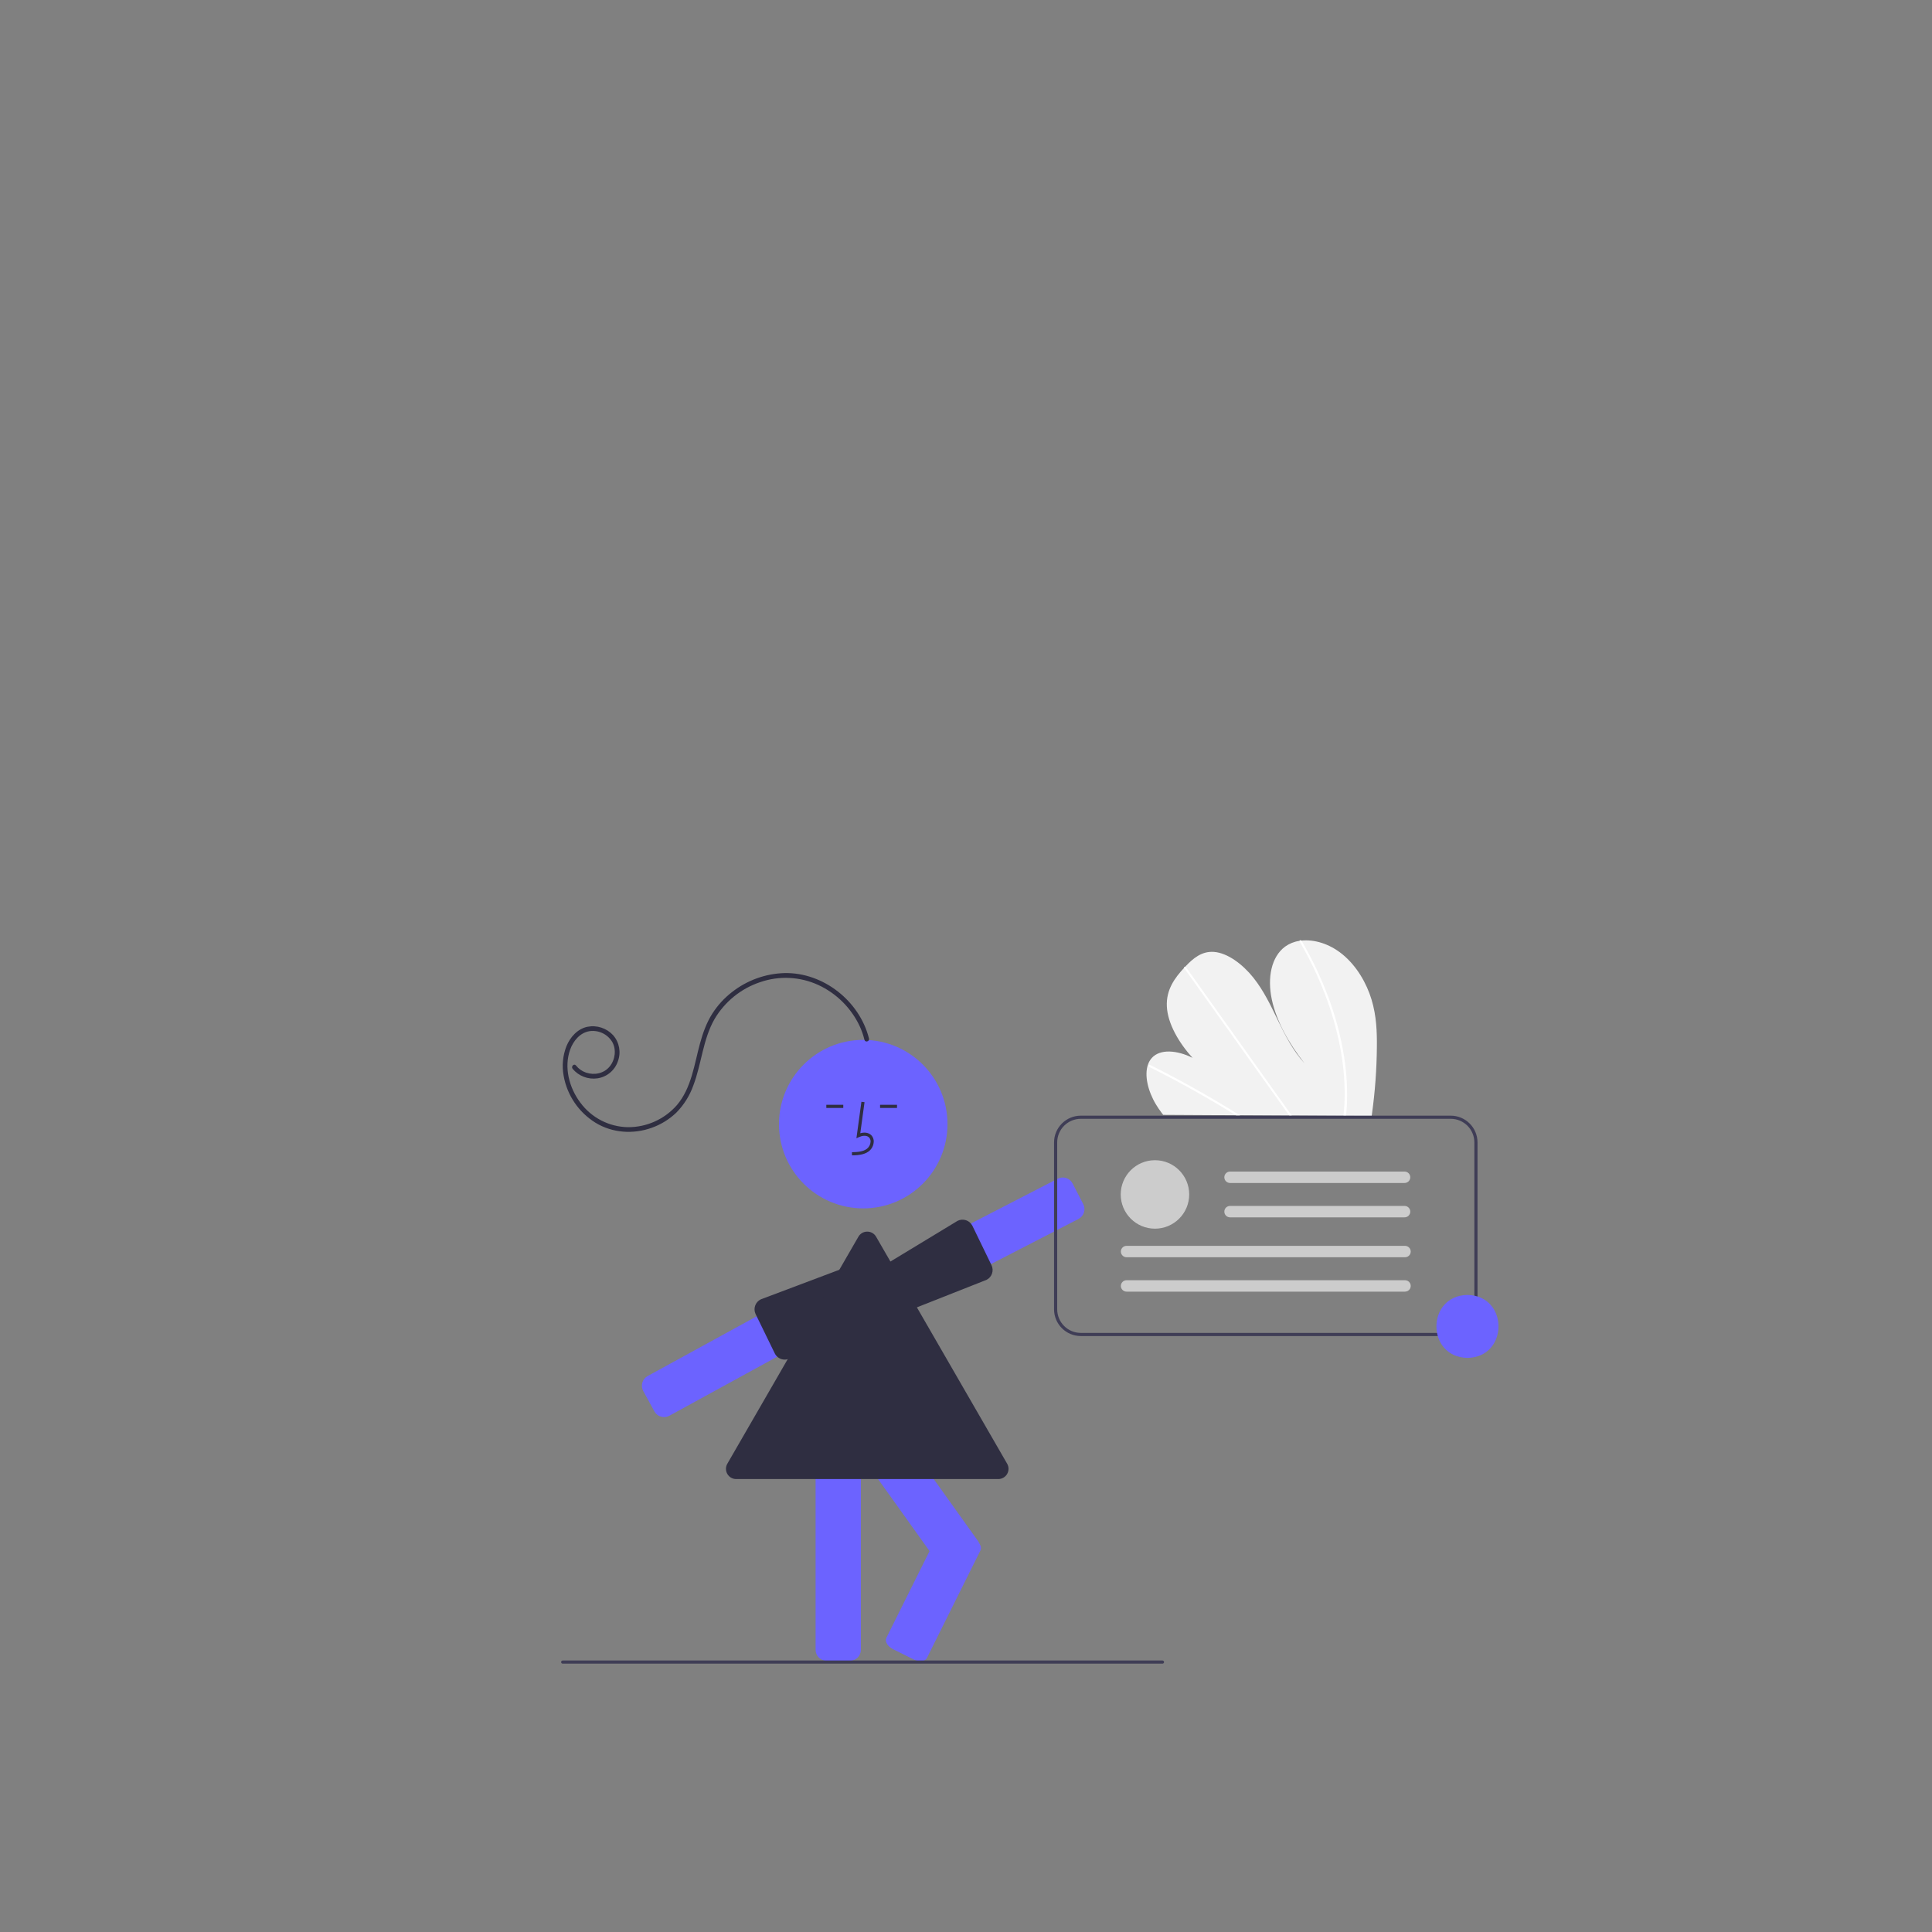 <?xml version="1.0" encoding="UTF-8" standalone="no" ?>
<!DOCTYPE svg PUBLIC "-//W3C//DTD SVG 1.1//EN" "http://www.w3.org/Graphics/SVG/1.1/DTD/svg11.dtd">
<svg xmlns="http://www.w3.org/2000/svg" xmlns:xlink="http://www.w3.org/1999/xlink" version="1.1" width="1080" height="1080" viewBox="0 0 1080 1080" xml:space="preserve">
<rect x="0" y="0" width="1080" height="1080" fill="#808080" stroke="none"/>
<desc>Created with Fabric.js 5.2.4</desc>
<defs>
</defs>
<rect x="0" y="0" width="100%" height="100%" fill="transparent"></rect>
<g transform="matrix(1 0 0 1 540 540)" id="ddb92e9e-d47f-491e-a1a0-704d1b0ceccb"  >
</g>
<g transform="matrix(1 0 0 1 540 540)" id="70d8cddb-47af-4049-91cc-cac5a55a3ade"  >
<rect style="stroke: none; stroke-width: 1; stroke-dasharray: none; stroke-linecap: butt; stroke-dashoffset: 0; stroke-linejoin: miter; stroke-miterlimit: 4; fill: rgb(255,255,255); fill-rule: nonzero; opacity: 1; visibility: hidden;" vector-effect="non-scaling-stroke"  x="-540" y="-540" rx="0" ry="0" width="1080" height="1080" />
</g>
<g transform="matrix(1 0 0 1 1322.01 254.88)"  >
<path style="stroke: none; stroke-width: 1; stroke-dasharray: none; stroke-linecap: butt; stroke-dashoffset: 0; stroke-linejoin: miter; stroke-miterlimit: 4; fill: rgb(108,99,255); fill-rule: nonzero; opacity: 1;" vector-effect="non-scaling-stroke"  transform=" translate(-722.17, -271.4)" d="M 722.174 151.154 C 685.171 151.154 655.174 181.151 655.174 218.154 L 655.174 218.154 C 655.174 255.154 725.374 391.654 725.374 391.654 C 725.374 391.654 789.174 255.174 789.174 218.164 C 789.177 200.395 782.12 183.352 769.557 170.785 C 756.994 158.218 739.954 151.157 722.184 151.154 Z M 722.174 262.834 C 702.789 262.834 687.074 247.119 687.074 227.734 C 687.074 208.349 702.789 192.634 722.174 192.634 C 741.559 192.634 757.274 208.349 757.274 227.734 L 757.274 227.734 C 757.274 237.043 753.576 245.971 746.994 252.554 C 740.411 259.136 731.483 262.834 722.174 262.834 Z" stroke-linecap="round" />
</g>
<g transform="matrix(0.88 0 0 0.88 705.29 574.76)"  >
<path style="stroke: none; stroke-width: 1; stroke-dasharray: none; stroke-linecap: butt; stroke-dashoffset: 0; stroke-linejoin: miter; stroke-miterlimit: 4; fill: rgb(242,242,242); fill-rule: nonzero; opacity: 1;" vector-effect="non-scaling-stroke"  transform=" translate(-856.29, -276.91)" d="M 929.463 288.968 C 929.339 303.108 928.304 317.225 926.363 331.232 C 926.295 331.724 926.221 332.216 926.152 332.707 L 793.733 331.967 C 793.344 331.479 792.961 330.985 792.591 330.484 C 791.354 328.829 790.196 327.126 789.132 325.365 C 784.019 316.879 781.679 306.943 784.024 300.088 L 784.066 299.982 C 784.573 298.481 785.37 297.095 786.414 295.903 C 791.762 289.883 802.574 290.887 812.386 295.745 C 803.585 286.112 796.578 273.956 796.045 263.106 C 795.523 252.522 801.057 244.961 807.059 238.536 C 807.256 238.324 807.453 238.117 807.65 237.911 C 807.746 237.805 807.847 237.704 807.942 237.598 C 812.626 232.702 818.085 227.875 825.988 228.459 C 834.655 229.1 844.264 236.36 851.002 244.819 C 857.739 253.273 862.217 262.876 866.755 272.249 C 871.299 281.615 876.215 291.221 883.507 299.227 C 873.631 286.735 865.668 272.521 862.727 258.698 C 859.785 244.874 862.374 231.598 871.176 225.088 C 873.848 223.172 876.94 221.924 880.194 221.449 C 880.573 221.386 880.959 221.335 881.351 221.289 C 889.499 220.362 899.228 223.18 907.505 229.917 C 916.621 237.334 922.941 248.329 926.085 258.767 C 929.23 269.205 929.565 279.254 929.463 288.968 Z" stroke-linecap="round" />
</g>
<g transform="matrix(0.88 0 0 0.88 667.73 609.41)"  >
<path style="stroke: none; stroke-width: 1; stroke-dasharray: none; stroke-linecap: butt; stroke-dashoffset: 0; stroke-linejoin: miter; stroke-miterlimit: 4; fill: rgb(255,255,255); fill-rule: nonzero; opacity: 1;" vector-effect="non-scaling-stroke"  transform=" translate(-813.78, -316.13)" d="M 842.827 332.242 L 840.295 332.228 Q 839.089 331.474 837.871 330.737 C 837.369 330.42 836.861 330.115 836.352 329.804 Q 823.753 322.109 810.997 315.042 Q 798.253 307.97 785.38 301.549 C 784.911 301.345 784.654 300.834 784.77 300.336 C 784.779 300.304 784.794 300.274 784.812 300.247 C 784.932 300.022 785.2 299.929 785.59 300.121 C 786.643 300.649 787.701 301.176 788.754 301.716 Q 801.662 308.247 814.459 315.43 Q 827.247 322.609 839.889 330.422 C 840.067 330.53 840.244 330.644 840.421 330.752 C 841.225 331.248 842.023 331.745 842.827 332.242 Z" stroke-linecap="round" />
</g>
<g transform="matrix(0.88 0 0 0.88 692 582.06)"  >
<path style="stroke: none; stroke-width: 1; stroke-dasharray: none; stroke-linecap: butt; stroke-dashoffset: 0; stroke-linejoin: miter; stroke-miterlimit: 4; fill: rgb(255,255,255); fill-rule: nonzero; opacity: 1;" vector-effect="non-scaling-stroke"  transform=" translate(-841.25, -285.17)" d="M 875.475 332.424 L 873.909 332.415 C 873.556 331.921 873.209 331.427 872.856 330.933 Q 860.41 313.48 847.97 296.027 Q 827.596 267.454 807.236 238.881 C 807.155 238.779 807.095 238.662 807.06 238.536 C 806.943 238.115 807.253 237.867 807.65 237.911 C 807.989 237.959 808.29 238.151 808.478 238.437 Q 819.9 254.461 831.316 270.473 Q 851.583 298.903 871.844 327.327 C 872.704 328.53 873.563 329.739 874.422 330.942 C 874.775 331.436 875.128 331.93 875.475 332.424 Z" stroke-linecap="round" />
</g>
<g transform="matrix(0.88 0 0 0.88 739.75 574.68)"  >
<path style="stroke: none; stroke-width: 1; stroke-dasharray: none; stroke-linecap: butt; stroke-dashoffset: 0; stroke-linejoin: miter; stroke-miterlimit: 4; fill: rgb(255,255,255); fill-rule: nonzero; opacity: 1;" vector-effect="non-scaling-stroke"  transform=" translate(-895.3, -276.82)" d="M 910.358 323.331 C 910.278 325.97 910.103 328.567 909.875 331.14 Q 909.809 331.878 909.742 332.616 L 908.1 332.606 C 908.15 332.115 908.2 331.623 908.244 331.13 C 908.591 327.414 908.838 323.655 908.871 319.794 C 908.915 309.09 907.872 298.41 905.758 287.916 C 903.511 276.618 900.284 265.537 896.115 254.798 C 891.739 243.472 886.464 232.515 880.339 222.031 C 880.223 221.86 880.172 221.654 880.194 221.449 C 880.261 220.981 880.885 220.842 881.351 221.289 C 881.443 221.377 881.522 221.477 881.586 221.587 Q 882.723 223.542 883.818 225.508 C 889.718 236.05 894.767 247.046 898.918 258.39 C 902.873 269.164 905.881 280.262 907.908 291.558 C 909.807 302.038 910.628 312.684 910.358 323.331 Z" stroke-linecap="round" />
</g>
<g transform="matrix(0.88 0 0 0.88 415.57 754.32)"  >
<path style="stroke: none; stroke-width: 1; stroke-dasharray: none; stroke-linecap: butt; stroke-dashoffset: 0; stroke-linejoin: miter; stroke-miterlimit: 4; fill: rgb(108,99,255); fill-rule: nonzero; opacity: 1;" vector-effect="non-scaling-stroke"  transform=" translate(-528.37, -480.14)" d="M 477.976 523.154 C 475.414 523.157 473.055 521.763 471.824 519.517 L 464.735 506.572 C 462.882 503.181 464.125 498.93 467.513 497.07 L 575.409 437.988 C 578.8 436.135 583.051 437.378 584.911 440.765 L 591.999 453.711 C 593.852 457.102 592.609 461.353 589.222 463.212 L 481.326 522.295 C 480.299 522.859 479.147 523.154 477.976 523.154 Z" stroke-linecap="round" />
</g>
<g transform="matrix(0.88 0 0 0.88 548.98 694.96)"  >
<path style="stroke: none; stroke-width: 1; stroke-dasharray: none; stroke-linecap: butt; stroke-dashoffset: 0; stroke-linejoin: miter; stroke-miterlimit: 4; fill: rgb(108,99,255); fill-rule: nonzero; opacity: 1;" vector-effect="non-scaling-stroke"  transform=" translate(-679.38, -412.96)" d="M 628.107 454.703 C 627.379 454.703 626.656 454.589 625.963 454.366 C 624.192 453.807 622.719 452.562 621.872 450.909 L 615.108 437.791 C 613.341 434.355 614.689 430.136 618.122 428.362 L 727.459 371.991 C 730.896 370.223 735.114 371.572 736.889 375.005 L 743.652 388.123 C 745.419 391.559 744.071 395.778 740.638 397.552 L 631.301 453.924 C 630.314 454.435 629.219 454.702 628.107 454.703 Z" stroke-linecap="round" />
</g>
<g transform="matrix(0.88 0 0 0.88 522.45 708.17)"  >
<path style="stroke: none; stroke-width: 1; stroke-dasharray: none; stroke-linecap: butt; stroke-dashoffset: 0; stroke-linejoin: miter; stroke-miterlimit: 4; fill: rgb(47,46,65); fill-rule: nonzero; opacity: 1;" vector-effect="non-scaling-stroke"  transform=" translate(-649.35, -427.91)" d="M 626.136 457.877 C 623.483 457.876 621.057 456.381 619.865 454.011 L 613.244 440.821 C 612.495 439.333 612.303 437.627 612.701 436.011 C 612.745 435.832 612.796 435.654 612.855 435.476 L 612.855 435.476 C 612.989 435.074 613.134 434.445 613.302 433.718 C 613.839 431.397 614.507 428.51 615.868 427.826 L 663.91 398.707 C 665.571 397.861 667.5 397.712 669.27 398.293 C 671.04 398.874 672.506 400.138 673.341 401.803 L 685.46 426.782 C 687.186 430.237 685.791 434.437 682.342 436.173 L 629.221 457.145 C 628.264 457.627 627.207 457.877 626.136 457.877 Z" stroke-linecap="round" />
</g>
<g transform="matrix(0.88 0 0 0.88 482.55 628.4)"  >
<circle style="stroke: none; stroke-width: 1; stroke-dasharray: none; stroke-linecap: butt; stroke-dashoffset: 0; stroke-linejoin: miter; stroke-miterlimit: 4; fill: rgb(108,99,255); fill-rule: nonzero; opacity: 1;" vector-effect="non-scaling-stroke"  cx="0" cy="0" r="53.519" />
</g>
<g transform="matrix(0.88 0 0 0.88 468.58 868.13)"  >
<path style="stroke: none; stroke-width: 1; stroke-dasharray: none; stroke-linecap: butt; stroke-dashoffset: 0; stroke-linejoin: miter; stroke-miterlimit: 4; fill: rgb(108,99,255); fill-rule: nonzero; opacity: 1;" vector-effect="non-scaling-stroke"  transform=" translate(-588.38, -608.96)" d="M 595.76 677.464 L 581 677.464 C 577.136 677.46 574.005 674.328 574 670.464 L 574 547.45 C 574.005 543.586 577.136 540.455 581 540.45 L 595.76 540.45 C 599.624 540.455 602.755 543.586 602.76 547.45 L 602.76 670.464 C 602.755 674.328 599.624 677.46 595.76 677.464 Z" stroke-linecap="round" />
</g>
<g transform="matrix(0.88 0 0 0.88 504.98 824.83)"  >
<path style="stroke: none; stroke-width: 1; stroke-dasharray: none; stroke-linecap: butt; stroke-dashoffset: 0; stroke-linejoin: miter; stroke-miterlimit: 4; fill: rgb(108,99,255); fill-rule: nonzero; opacity: 1;" vector-effect="non-scaling-stroke"  transform=" translate(-629.57, -559.96)" d="M 659.353 621.28 C 657.09 621.284 654.965 620.194 653.649 618.354 L 582.101 518.288 C 579.856 515.142 580.582 510.773 583.724 508.522 L 595.73 499.938 C 598.876 497.693 603.245 498.419 605.496 501.56 L 677.044 601.626 C 679.288 604.772 678.562 609.141 675.421 611.392 L 663.415 619.977 C 662.23 620.825 660.81 621.281 659.353 621.28 Z" stroke-linecap="round" />
</g>
<g transform="matrix(0.88 0 0 0.88 521.78 891.13)"  >
<path style="stroke: none; stroke-width: 1; stroke-dasharray: none; stroke-linecap: butt; stroke-dashoffset: 0; stroke-linejoin: miter; stroke-miterlimit: 4; fill: rgb(108,99,255); fill-rule: nonzero; opacity: 1;" vector-effect="non-scaling-stroke"  transform=" translate(-648.58, -635)" d="M 640.371 677.606 C 638.9 677.581 637.454 677.219 636.144 676.549 L 622.931 669.97 C 619.476 668.25 617.572 665.028 618.687 662.789 L 652.74 594.389 C 653.855 592.15 657.573 591.727 661.029 593.447 L 674.241 600.025 C 675.781 600.756 677.091 601.894 678.029 603.318 C 678.857 604.443 679.03 605.921 678.485 607.207 L 644.432 675.606 C 643.78 676.918 642.234 677.606 640.371 677.606 Z" stroke-linecap="round" />
</g>
<g transform="matrix(0.88 0 0 0.88 454.97 734.38)"  >
<path style="stroke: none; stroke-width: 1; stroke-dasharray: none; stroke-linecap: butt; stroke-dashoffset: 0; stroke-linejoin: miter; stroke-miterlimit: 4; fill: rgb(47,46,65); fill-rule: nonzero; opacity: 1;" vector-effect="non-scaling-stroke"  transform=" translate(-572.97, -457.57)" d="M 554.418 486.717 C 551.709 486.711 549.244 485.147 548.086 482.697 L 535.929 457.751 C 535.137 456.071 535.044 454.145 535.673 452.397 C 536.301 450.649 537.598 449.222 539.279 448.431 L 591.926 428.598 C 593.266 427.963 595.95 429.223 598.106 430.233 C 598.783 430.551 599.367 430.825 599.767 430.968 C 599.942 431.031 600.114 431.101 600.281 431.177 L 600.281 431.177 C 601.799 431.862 603.022 433.067 603.73 434.575 L 610.015 447.928 C 611.656 451.426 610.157 455.593 606.662 457.243 L 557.439 486.03 C 556.496 486.48 555.464 486.715 554.418 486.717 Z" stroke-linecap="round" />
</g>
<g transform="matrix(0.88 0 0 0.88 482.33 630.88)"  >
<path style="stroke: none; stroke-width: 1; stroke-dasharray: none; stroke-linecap: butt; stroke-dashoffset: 0; stroke-linejoin: miter; stroke-miterlimit: 4; fill: rgb(47,46,65); fill-rule: nonzero; opacity: 1;" vector-effect="non-scaling-stroke"  transform=" translate(-603.94, -340.43)" d="M 597.068 357.454 L 597.012 355.454 C 600.733 355.351 604.013 355.117 606.478 353.317 C 607.892 352.225 608.761 350.572 608.86 348.788 C 608.947 347.697 608.521 346.626 607.707 345.894 C 606.071 344.512 603.438 344.959 601.519 345.839 L 599.864 346.598 L 603.037 323.407 L 605.019 323.679 L 602.32 343.405 C 604.927 342.639 607.343 342.969 608.998 344.366 C 610.286 345.491 610.974 347.153 610.858 348.859 C 610.74 351.256 609.569 353.479 607.658 354.932 C 604.491 357.246 600.375 357.362 597.068 357.454 Z" stroke-linecap="round" />
</g>
<g transform="matrix(0.88 0 0 0.88 496.7 618.47)"  >
<rect style="stroke: none; stroke-width: 1; stroke-dasharray: none; stroke-linecap: butt; stroke-dashoffset: 0; stroke-linejoin: miter; stroke-miterlimit: 4; fill: rgb(47,46,65); fill-rule: nonzero; opacity: 1;" vector-effect="non-scaling-stroke"  x="-5.385" y="-1" rx="0" ry="0" width="10.77" height="2" />
</g>
<g transform="matrix(0.88 0 0 0.88 466.66 618.47)"  >
<rect style="stroke: none; stroke-width: 1; stroke-dasharray: none; stroke-linecap: butt; stroke-dashoffset: 0; stroke-linejoin: miter; stroke-miterlimit: 4; fill: rgb(47,46,65); fill-rule: nonzero; opacity: 1;" vector-effect="non-scaling-stroke"  x="-5.385" y="-1" rx="0" ry="0" width="10.77" height="2" />
</g>
<g transform="matrix(0.88 0 0 0.88 484.79 757.64)"  >
<path style="stroke: none; stroke-width: 1; stroke-dasharray: none; stroke-linecap: butt; stroke-dashoffset: 0; stroke-linejoin: miter; stroke-miterlimit: 4; fill: rgb(47,46,65); fill-rule: nonzero; opacity: 1;" vector-effect="non-scaling-stroke"  transform=" translate(-606.72, -483.89)" d="M 689.969 562.483 L 523.488 562.483 C 521.162 562.492 519.009 561.254 517.846 559.24 C 516.684 557.226 516.688 554.743 517.859 552.733 L 601.099 408.556 C 602.25 406.535 604.403 405.293 606.728 405.306 L 606.728 405.306 C 609.054 405.293 611.207 406.535 612.358 408.556 L 695.598 552.733 C 696.759 554.744 696.759 557.222 695.598 559.233 C 694.437 561.244 692.291 562.483 689.969 562.483 Z" stroke-linecap="round" />
</g>
<g transform="matrix(0.88 0 0 0.88 482.19 929.11)"  >
<path style="stroke: none; stroke-width: 1; stroke-dasharray: none; stroke-linecap: butt; stroke-dashoffset: 0; stroke-linejoin: miter; stroke-miterlimit: 4; fill: rgb(63,61,86); fill-rule: nonzero; opacity: 1;" vector-effect="non-scaling-stroke"  transform=" translate(-603.78, -677.98)" d="M 794.276 678.983 L 413.276 678.983 C 412.723 678.983 412.276 678.535 412.276 677.983 C 412.276 677.431 412.723 676.983 413.276 676.983 L 794.276 676.983 C 794.828 676.983 795.276 677.431 795.276 677.983 C 795.276 678.535 794.828 678.983 794.276 678.983 Z" stroke-linecap="round" />
</g>
<g transform="matrix(0.88 0 0 0.88 400.2 588.33)"  >
<path style="stroke: none; stroke-width: 1; stroke-dasharray: none; stroke-linecap: butt; stroke-dashoffset: 0; stroke-linejoin: miter; stroke-miterlimit: 4; fill: rgb(47,46,65); fill-rule: nonzero; opacity: 1;" vector-effect="non-scaling-stroke"  transform=" translate(-510.99, -292.27)" d="M 608.237 283.44 C 602.302 259.651 579.298 241.385 554.648 241.84 C 542.445 242.182 530.677 246.449 521.09 254.008 C 516.257 257.769 512.096 262.322 508.784 267.473 C 505.069 273.271 502.736 279.816 500.915 286.422 C 497.235 299.769 495.5 314.873 486.162 325.774 C 478.327 334.702 467.007 339.794 455.129 339.735 C 443.139 339.548 431.928 333.759 424.833 324.091 C 417.804 314.72 414.343 301.759 418.404 290.448 C 420.397 284.898 424.682 279.655 430.811 278.73 C 436.523 277.957 442.149 280.649 445.129 285.583 C 447.885 290.419 447.004 296.872 443.551 301.138 C 439.914 305.631 433.836 306.875 428.476 305.07 C 425.956 304.213 423.741 302.641 422.1 300.546 C 420.901 299.032 418.777 301.155 419.963 302.653 C 423.829 307.29 429.829 309.582 435.802 308.704 C 441.777 307.8 446.751 303.644 448.702 297.925 C 450.84 292.257 449.688 285.872 445.703 281.31 C 441.56 276.804 435.371 274.776 429.364 275.957 C 423.036 277.296 418.44 282.501 416.055 288.268 C 413.705 294.26 413.085 300.791 414.266 307.118 C 416.469 319.465 423.819 330.292 434.48 336.899 C 445.149 343.449 458.465 344.351 470.169 340.143 C 476.017 338.074 481.358 334.785 485.838 330.495 C 490.652 325.611 494.336 319.731 496.631 313.269 C 501.908 299.453 502.681 283.993 510.147 271.006 C 516.659 259.978 526.932 251.671 539.078 247.61 C 551.152 243.438 564.369 244.073 575.989 249.382 C 587.543 254.733 596.849 263.973 602.283 275.488 C 603.576 278.294 604.6 281.217 605.339 284.217 C 605.807 286.094 608.705 285.315 608.237 283.44 Z" stroke-linecap="round" />
</g>
<g transform="matrix(0.88 0 0 0.88 707.58 685.26)"  >
<path style="stroke: none; stroke-width: 1; stroke-dasharray: none; stroke-linecap: butt; stroke-dashoffset: 0; stroke-linejoin: miter; stroke-miterlimit: 4; fill: rgb(63,61,86); fill-rule: nonzero; opacity: 1;" vector-effect="non-scaling-stroke"  transform=" translate(-858.89, -401.98)" d="M 976.39 471.983 L 741.39 471.983 C 732.005 471.973 724.4 464.368 724.39 454.983 L 724.39 348.983 C 724.4 339.599 732.005 331.994 741.39 331.983 L 976.39 331.983 C 985.774 331.994 993.379 339.599 993.39 348.983 L 993.39 454.983 C 993.379 464.368 985.774 471.973 976.39 471.983 Z M 741.39 333.983 C 733.109 333.993 726.399 340.703 726.39 348.983 L 726.39 454.983 C 726.399 463.264 733.109 469.974 741.39 469.983 L 976.39 469.983 C 984.67 469.974 991.381 463.264 991.39 454.983 L 991.39 348.983 C 991.381 340.703 984.67 333.993 976.39 333.983 Z" stroke-linecap="round" />
</g>
<g transform="matrix(0.88 0 0 0.88 645.63 667.7)" id="bbcca127-9e59-4001-a5e0-206590d8bff8"  >
<circle style="stroke: none; stroke-width: 1; stroke-dasharray: none; stroke-linecap: butt; stroke-dashoffset: 0; stroke-linejoin: miter; stroke-miterlimit: 4; fill: rgb(204,204,204); fill-rule: nonzero; opacity: 1;" vector-effect="non-scaling-stroke"  cx="0" cy="0" r="21.748" />
</g>
<g transform="matrix(0.88 0 0 0.88 736.38 658.1)"  >
<path style="stroke: none; stroke-width: 1; stroke-dasharray: none; stroke-linecap: butt; stroke-dashoffset: 0; stroke-linejoin: miter; stroke-miterlimit: 4; fill: rgb(204,204,204); fill-rule: nonzero; opacity: 1;" vector-effect="non-scaling-stroke"  transform=" translate(-891.49, -371.23)" d="M 835.999 367.609 C 834.021 367.642 832.434 369.255 832.434 371.234 C 832.434 373.212 834.021 374.825 835.999 374.858 L 946.877 374.858 C 948.875 374.886 950.519 373.291 950.552 371.293 C 950.585 369.295 948.994 367.647 946.996 367.609 Q 946.937 367.608 946.877 367.609 Z" stroke-linecap="round" />
</g>
<g transform="matrix(0.88 0 0 0.88 736.38 677.31)"  >
<path style="stroke: none; stroke-width: 1; stroke-dasharray: none; stroke-linecap: butt; stroke-dashoffset: 0; stroke-linejoin: miter; stroke-miterlimit: 4; fill: rgb(204,204,204); fill-rule: nonzero; opacity: 1;" vector-effect="non-scaling-stroke"  transform=" translate(-891.49, -392.98)" d="M 835.999 389.357 C 834.021 389.39 832.434 391.003 832.434 392.982 C 832.434 394.96 834.021 396.573 835.999 396.606 L 946.877 396.606 C 948.875 396.634 950.519 395.039 950.552 393.041 C 950.585 391.043 948.994 389.395 946.996 389.357 Q 946.937 389.356 946.877 389.357 Z" stroke-linecap="round" />
</g>
<g transform="matrix(0.88 0 0 0.88 707.59 699.62)"  >
<path style="stroke: none; stroke-width: 1; stroke-dasharray: none; stroke-linecap: butt; stroke-dashoffset: 0; stroke-linejoin: miter; stroke-miterlimit: 4; fill: rgb(204,204,204); fill-rule: nonzero; opacity: 1;" vector-effect="non-scaling-stroke"  transform=" translate(-858.89, -418.23)" d="M 770.391 414.609 C 768.413 414.642 766.827 416.255 766.827 418.234 C 766.827 420.212 768.413 421.825 770.391 421.858 L 947.269 421.858 C 948.566 421.883 949.778 421.212 950.446 420.1 C 951.114 418.988 951.136 417.604 950.505 416.47 C 949.874 415.337 948.686 414.627 947.388 414.609 Q 947.329 414.608 947.269 414.609 Z" stroke-linecap="round" />
</g>
<g transform="matrix(0.88 0 0 0.88 707.59 718.84)"  >
<path style="stroke: none; stroke-width: 1; stroke-dasharray: none; stroke-linecap: butt; stroke-dashoffset: 0; stroke-linejoin: miter; stroke-miterlimit: 4; fill: rgb(204,204,204); fill-rule: nonzero; opacity: 1;" vector-effect="non-scaling-stroke"  transform=" translate(-858.89, -439.98)" d="M 770.391 436.357 C 768.413 436.39 766.827 438.003 766.827 439.982 C 766.827 441.96 768.413 443.573 770.391 443.606 L 947.269 443.606 C 948.566 443.631 949.778 442.96 950.446 441.848 C 951.114 440.736 951.136 439.352 950.505 438.218 C 949.874 437.085 948.686 436.375 947.388 436.357 Q 947.329 436.356 947.269 436.357 Z" stroke-linecap="round" />
</g>
<g transform="matrix(0.88 0 0 0.88 820.32 741.48)"  >
<path style="stroke: none; stroke-width: 1; stroke-dasharray: none; stroke-linecap: butt; stroke-dashoffset: 0; stroke-linejoin: miter; stroke-miterlimit: 4; fill: rgb(108,99,255); fill-rule: nonzero; opacity: 1;" vector-effect="non-scaling-stroke"  transform=" translate(-986.5, -465.61)" d="M 986.5 445.605 C 1012.79 446.054 1012.786 485.16 986.499 485.605 C 960.21 485.156 960.214 446.05 986.5 445.605 Z" stroke-linecap="round" />
</g>
</svg>